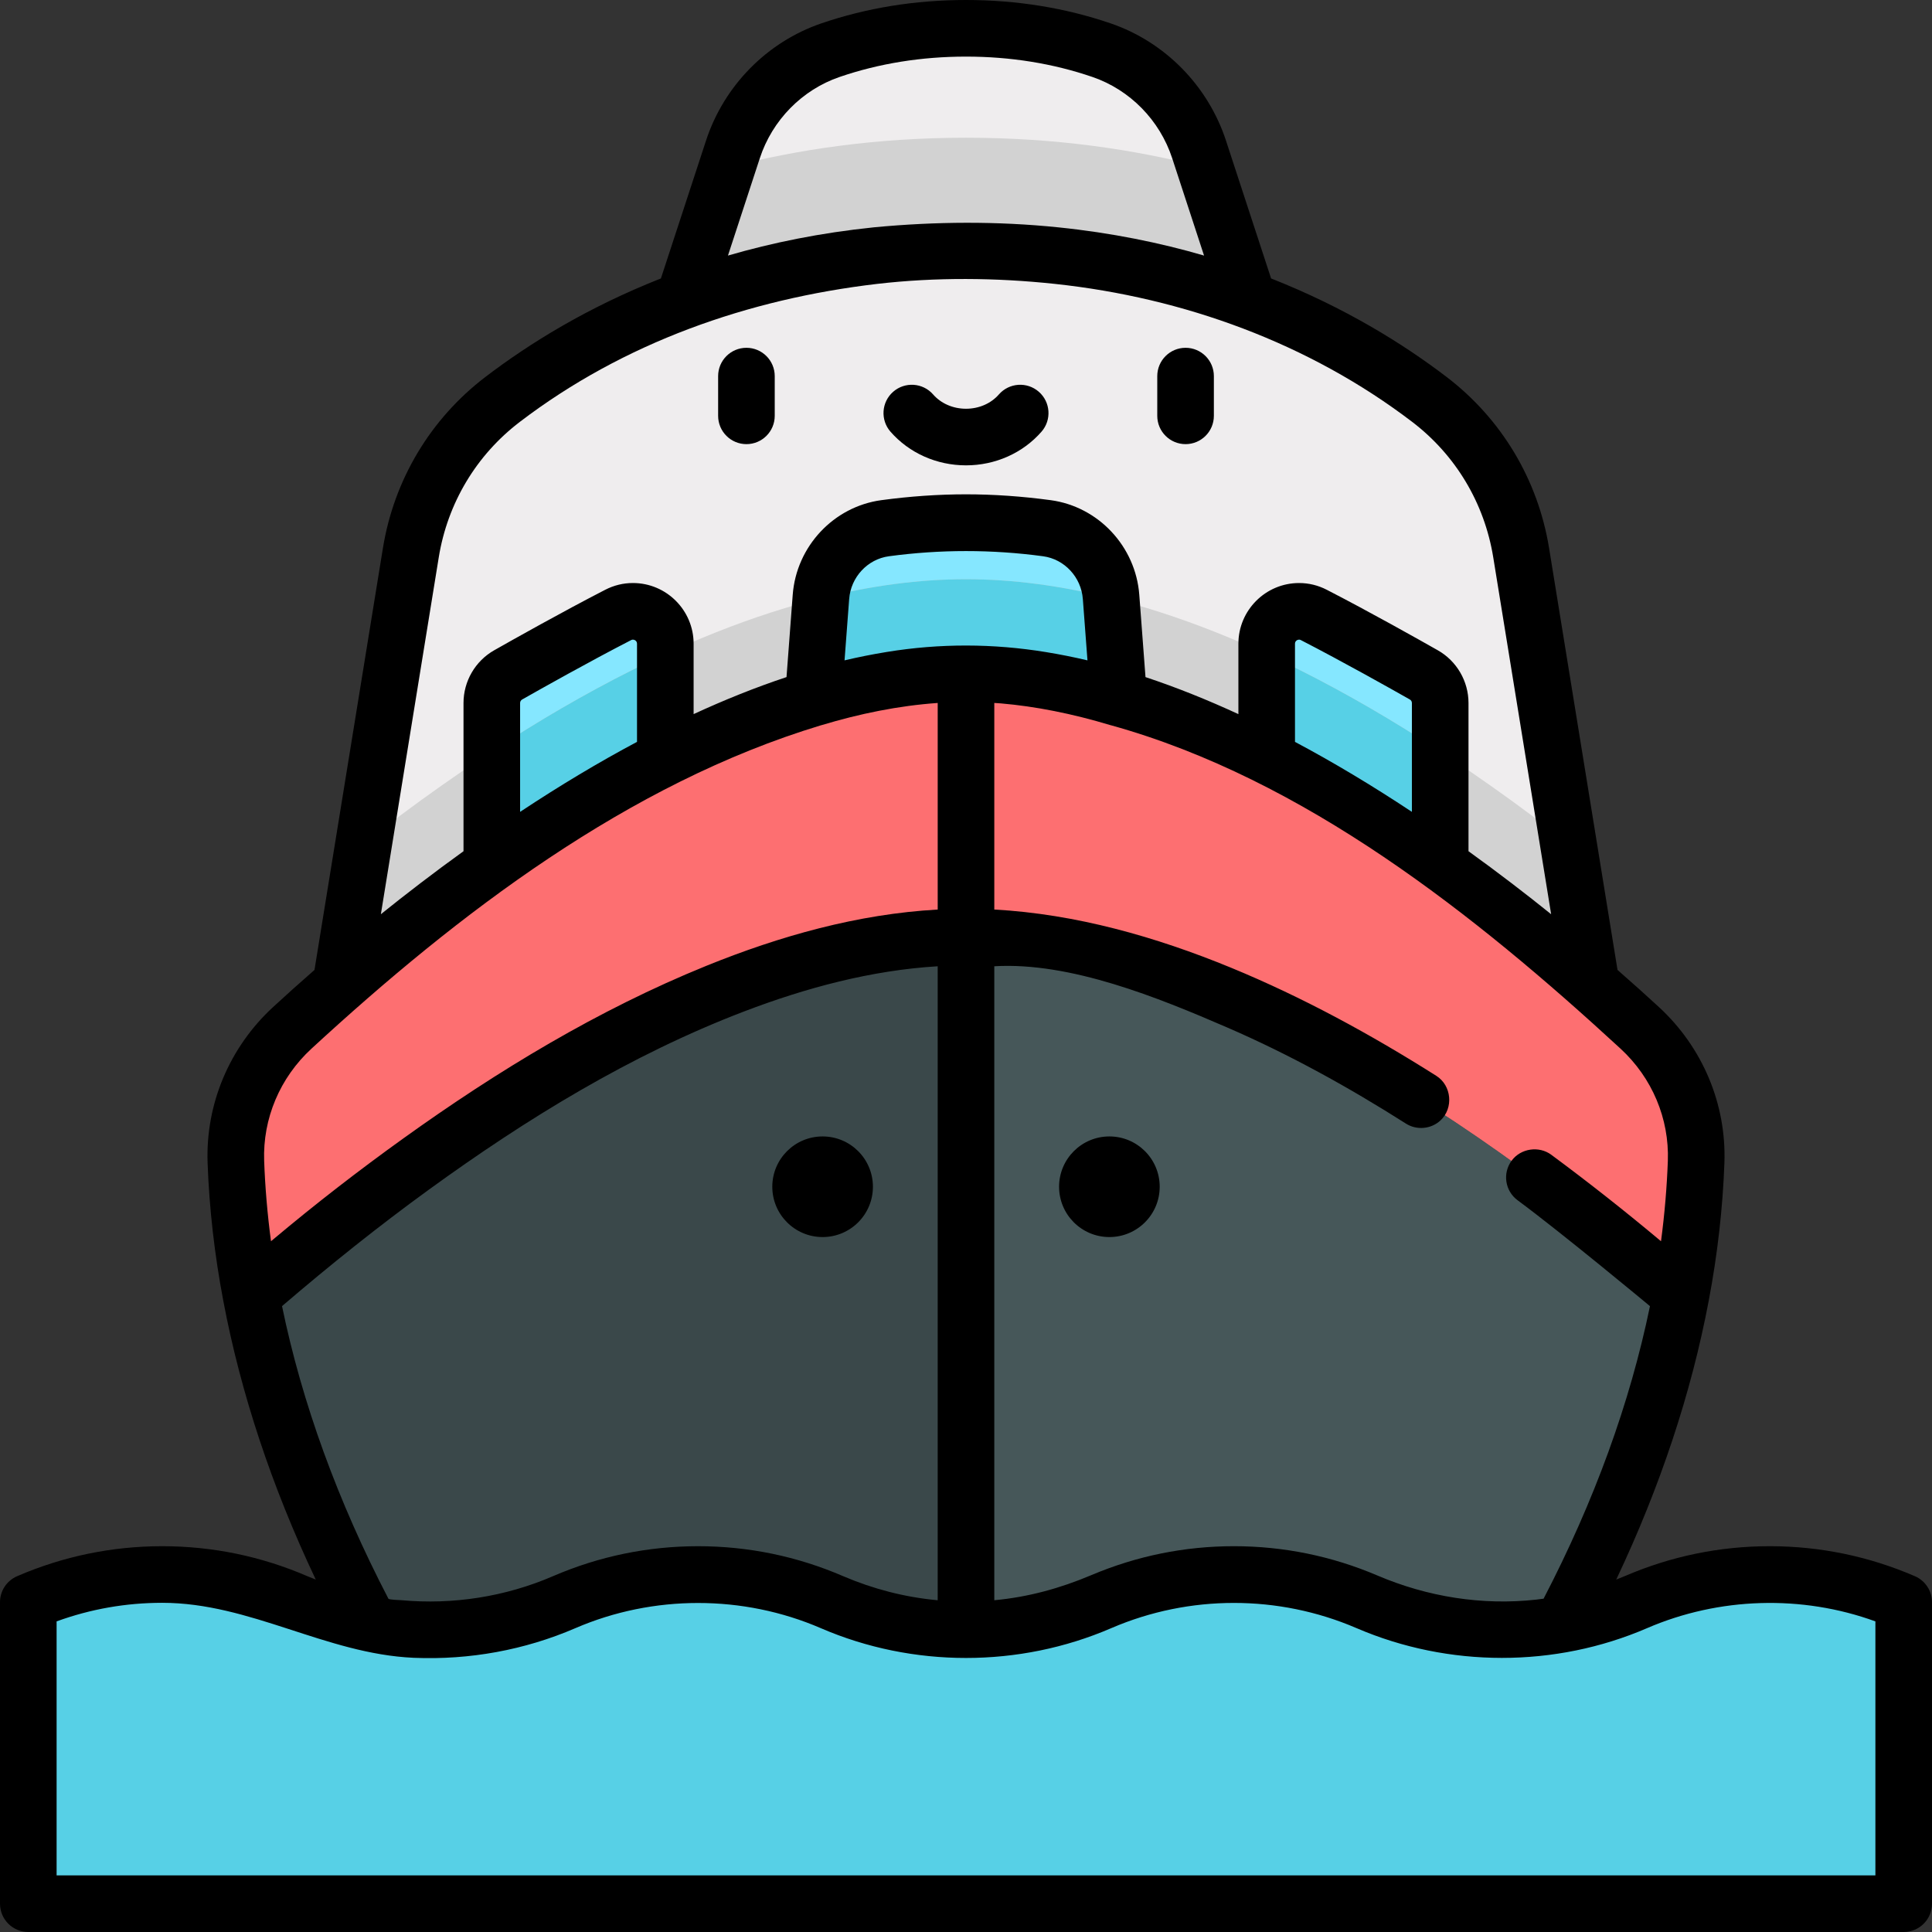 <?xml version="1.0" encoding="iso-8859-1"?>
<!-- Generator: Adobe Illustrator 19.0.0, SVG Export Plug-In . SVG Version: 6.00 Build 0)  -->
<svg version="1.1" id="Capa_1" xmlns="http://www.w3.org/2000/svg" xmlns:xlink="http://www.w3.org/1999/xlink" x="0px" y="0px"
	 viewBox="0 0 512 512" style="enable-background:new 0 0 512 512;" xml:space="preserve">
<rect x="0" y="0" width="512" height="512" fill="#333333" stroke="none"/>
<path style="fill:#EFEDEE;" d="M317.765,39.588c-4.031-12.315-13.564-22.083-25.822-26.284C282.76,10.156,270.666,7.5,256,7.5
	c-14.667,0-26.76,2.656-35.943,5.803c-12.258,4.201-21.791,13.969-25.822,26.284L181.151,79.56h149.698L317.765,39.588z"/>
<path style="fill:#D2D2D2;" d="M319.357,44.451C300.758,39.574,279.667,36.5,256,36.5s-44.759,3.074-63.358,7.951l-11.491,35.108
	h149.698L319.357,44.451z"/>
<path style="fill:#EFEDEE;" d="M403.126,146.495c-2.622-16.165-11.314-30.724-24.335-40.655C356.376,88.746,315.731,66.5,256,66.5
	s-100.376,22.246-122.791,39.34c-13.022,9.93-21.713,24.49-24.335,40.655L90.313,260.91h331.374L403.126,146.495z"/>
<g>
	<path style="fill:#85E7FF;" d="M163.818,162.968c-10.622,5.466-22.811,12.289-29.149,15.885c-2.684,1.523-4.336,4.368-4.336,7.454
		v43.088L155.5,235l20.814-33.85v-30.554C176.314,164.178,169.525,160.032,163.818,162.968z"/>
	<path style="fill:#85E7FF;" d="M348.181,162.968c10.622,5.466,22.811,12.289,29.149,15.885c2.684,1.523,4.336,4.368,4.336,7.454
		v43.088L356.5,235l-20.814-33.85v-30.554C335.685,164.178,342.475,160.032,348.181,162.968z"/>
	<path style="fill:#85E7FF;" d="M294.442,158.188c-0.702-9.304-7.76-16.956-17.006-18.206c-7.294-0.986-14.442-1.482-21.436-1.482
		c-6.994,0-14.142,0.496-21.436,1.482c-9.247,1.25-16.305,8.902-17.006,18.206l-2.022,26.81h80.928L294.442,158.188z"/>
</g>
<path style="fill:#D2D2D2;" d="M256,153.5c-34.587,0-73.735,13.36-116.359,39.708c-15.719,9.717-30.335,20.214-43.264,30.32
	l-6.064,37.381h331.374l-6.064-37.381c-12.93-10.107-27.546-20.604-43.264-30.32C329.735,166.86,290.587,153.5,256,153.5z"/>
<path style="fill:#3A484A;" d="M256,248.33c-70.02,0-148.23,58.98-189.46,94.99c13.51,71.55,55.31,125.18,55.31,125.18H256
	l30.089-140L256,248.33z"/>
<path style="fill:#465759;" d="M445.46,343.32c-13.51,71.55-55.31,125.18-55.31,125.18H256V248.33
	C326.02,248.33,404.23,307.31,445.46,343.32z"/>
<path style="fill:#57D0E6;" d="M433.5,424.598L433.5,424.598c-22.656,9.783-48.344,9.783-71,0l0,0c-22.656-9.783-48.344-9.783-71,0
	l0,0c-22.656,9.783-48.344,9.783-71,0l0,0c-22.656-9.783-48.344-9.783-71,0l0,0c-22.656,9.783-48.344,9.783-71,0l0,0
	c-22.656-9.783-48.344-9.783-71,0V504.5h497v-79.902C481.844,414.815,456.156,414.815,433.5,424.598z"/>
<path style="fill:#E34B4C;" d="M256,178.5c-68.91,0-146.81,64.63-178.55,93.9c-9.89,9.11-15.42,22.08-14.94,35.52
	c0.44,12.16,1.87,24.01,4.03,35.4c41.23-36.01,119.44-94.99,189.46-94.99l26-35.83L256,178.5z"/>
<path style="fill:#FD6F71;" d="M449.49,307.92c-0.44,12.16-1.87,24.01-4.03,35.4c-41.23-36.01-119.44-94.99-189.46-94.99V178.5
	c68.91,0,146.81,64.63,178.55,93.9C444.44,281.51,449.97,294.48,449.49,307.92z"/>
<g>
	<path style="fill:#57D0E6;" d="M372.359,193.209c-12.535-7.749-24.767-14.365-36.674-19.858v27.799L356.5,235l25.167-5.604v-30.263
		C378.611,197.133,375.508,195.155,372.359,193.209z"/>
	<path style="fill:#57D0E6;" d="M217.531,158.532l-1.996,26.466h80.928l-1.996-26.466c-13.363-3.343-26.204-5.032-38.468-5.032
		C243.736,153.5,230.895,155.189,217.531,158.532z"/>
	<path style="fill:#57D0E6;" d="M176.314,201.15v-27.799c-11.906,5.492-24.138,12.108-36.674,19.857
		c-3.153,1.949-6.248,3.936-9.307,5.938v30.249L155.5,235L176.314,201.15z"/>
</g>
<path style="fill:#FD6F71;" d="M434.55,272.4c-31.74-29.27-109.64-93.9-178.55-93.9s-146.81,64.63-178.55,93.9
	c-9.89,9.11-15.42,22.08-14.94,35.52c0.44,12.16,1.87,24.01,4.03,35.4c41.23-36.01,119.44-94.99,189.46-94.99
	s148.23,58.98,189.46,94.99c2.16-11.39,3.59-23.24,4.03-35.4C449.97,294.48,444.44,281.51,434.55,272.4z"/>
<circle cx="218" cy="314.5" r="13.333"/>
<circle cx="294" cy="314.5" r="13.333"/>
<path d="M197.812,117.701c4.142,0,7.5-3.358,7.5-7.5V99.67c0-4.142-3.358-7.5-7.5-7.5s-7.5,3.358-7.5,7.5v10.531
	C190.312,114.343,193.67,117.701,197.812,117.701z"/>
<path d="M314.188,117.701c4.142,0,7.5-3.358,7.5-7.5V99.67c0-4.142-3.358-7.5-7.5-7.5s-7.5,3.358-7.5,7.5v10.531
	C306.688,114.343,310.046,117.701,314.188,117.701z"/>
<path d="M256,123.322c7.762,0,15.054-3.25,20.008-8.918c2.726-3.119,2.408-7.857-0.711-10.583s-7.857-2.408-10.583,0.711
	c-2.105,2.408-5.281,3.79-8.714,3.79s-6.609-1.381-8.715-3.79c-2.726-3.119-7.464-3.437-10.583-0.71s-3.437,7.464-0.71,10.583
	C240.946,120.072,248.239,123.322,256,123.322z"/>
<path d="M7.5,512h497c4.142,0,7.5-3.358,7.5-7.5v-79.902c0-2.993-1.779-5.699-4.527-6.886c-12.219-5.276-25.164-7.952-38.473-7.952
	s-26.254,2.676-38.473,7.952c-0.73,0.315-1.47,0.594-2.206,0.888c11.648-24.6,19.881-49.383,24.507-73.879
	c0-0.001,0-0.002,0.001-0.003c2.324-12.255,3.723-24.544,4.157-36.53c0.556-15.578-5.77-30.633-17.351-41.302
	c-3.17-2.923-6.855-6.245-10.977-9.845L410.53,145.294c-2.946-18.164-12.603-34.293-27.19-45.418
	c-11.543-8.803-26.989-18.402-46.487-26.086l-11.958-36.536c-4.753-14.52-16.162-26.125-30.519-31.046
	C282.355,2.089,269.444,0,256,0c-13.445,0-26.356,2.089-38.375,6.208c-14.358,4.92-25.767,16.526-30.519,31.046L175.148,73.79
	c-19.498,7.684-34.944,17.283-46.487,26.086C114.073,111,104.416,127.13,101.47,145.294L83.342,257.042
	c-4.121,3.599-7.803,6.919-10.973,9.842c-11.585,10.671-17.91,25.726-17.354,41.309c0.434,11.981,1.833,24.271,4.157,36.526
	c0,0.001,0.001,0.002,0.001,0.003c4.626,24.497,12.858,49.28,24.506,73.878c-0.736-0.293-1.476-0.572-2.206-0.887
	C69.254,412.436,56.31,409.76,43,409.76s-26.254,2.676-38.473,7.952C1.78,418.899,0,421.605,0,424.598V504.5
	C0,508.642,3.358,512,7.5,512z M441.995,307.649c-0.254,7.005-0.86,14.128-1.811,21.291c-9.456-7.916-19.177-15.598-29.096-22.927
	c-3.223-2.382-8.055-1.719-10.489,1.574c-2.462,3.332-1.757,8.028,1.574,10.489c11.769,8.697,34.822,27.84,35.084,28.066
	c-5.299,25.679-14.769,51.722-28.191,77.526c-0.653,0.088-1.305,0.177-1.96,0.25c-14.331,1.591-28.83-0.739-42.076-6.391
	c-12.09-5.151-24.881-7.768-38.031-7.768c-13.065,0-25.777,2.584-37.797,7.67c-8.229,3.482-16.789,5.84-25.703,6.648
	c0,0,0-167.977,0-168.008c20.167-1.191,43.497,8.339,61.605,16.174c16.503,7.14,32.348,15.903,47.516,25.543
	c2.845,1.799,6.668,1.434,9.124-0.863c3.503-3.276,2.965-9.239-1.104-11.814c-17.351-10.977-35.419-20.833-54.416-28.66
	c-19.946-8.201-41.107-14.222-62.725-15.413V186.29c0.465,0.033,1.598,0.105,1.702,0.114c9.203,0.785,18.951,2.716,29.097,5.775
	c0.044,0.013,0.089,0.017,0.133,0.029c51.191,14.22,96.578,50.28,135.036,85.708C437.829,285.618,442.395,296.457,441.995,307.649z
	 M277.228,172.816c-14.039-2.299-28.188-2.337-42.23-0.038c-0.054,0.009-0.107,0.018-0.161,0.027
	c-3.624,0.592-7.298,1.315-11.026,2.198l1.226-16.251c0.437-5.804,4.866-10.572,10.531-11.337c13.577-1.834,27.286-1.835,40.863,0
	c5.666,0.766,10.095,5.534,10.533,11.338l1.226,16.251C284.483,174.126,280.831,173.406,277.228,172.816z M201.363,41.92
	c3.296-10.073,11.194-18.119,21.126-21.522C232.939,16.816,244.214,15,256,15c11.786,0,23.061,1.816,33.512,5.398
	c9.931,3.404,17.829,11.45,21.126,21.522l8.447,25.809c-11.678-3.403-24.53-6.03-38.579-7.476
	c-16.227-1.67-32.508-1.556-48.738-0.028c-0.092,0.01-0.185,0.019-0.277,0.029c-14.048,1.446-26.899,4.072-38.577,7.475
	L201.363,41.92z M116.277,147.696c2.329-14.358,9.957-27.105,21.481-35.892c27.553-21.009,60.46-32.542,94.661-36.566
	c0.012-0.001,0.025-0.002,0.038-0.004c15.57-1.796,31.509-1.66,47.086,0c0.014,0.001,0.028,0.002,0.042,0.004
	c34.077,3.65,67.31,15.709,94.66,36.566c11.522,8.787,19.15,21.533,21.479,35.892l15.343,94.58
	c-6.689-5.38-14.036-11.029-21.899-16.693v-39.274c0-5.774-3.117-11.13-8.134-13.978c-5.076-2.88-18.104-10.209-29.418-16.031
	c-2.312-1.189-4.784-1.792-7.348-1.792c-8.866,0-16.08,7.217-16.08,16.089v18.65c-8.094-3.733-16.329-7.057-24.62-9.808
	l-1.645-21.814c-0.967-12.821-10.842-23.366-23.48-25.075C270.834,131.521,263.284,131,256,131s-14.834,0.521-22.441,1.549
	c-12.639,1.709-22.514,12.255-23.48,25.075l-1.644,21.813c-8.291,2.751-16.526,6.075-24.62,9.808v-18.65
	c0-8.872-7.213-16.089-16.08-16.089c-2.564,0-5.037,0.603-7.348,1.792c-11.324,5.827-24.346,13.152-29.42,16.032
	c-5.017,2.848-8.133,8.204-8.133,13.977v39.275c-7.863,5.664-15.21,11.313-21.899,16.692L116.277,147.696z M343.186,196.606v-26.01
	c0-0.814,0.741-1.089,1.08-1.089c0.156,0,0.315,0.042,0.485,0.13c11.068,5.695,23.883,12.904,28.878,15.739
	c0.336,0.191,0.538,0.539,0.538,0.932v28.845C363.647,208.181,353.278,201.972,343.186,196.606z M137.833,215.153v-28.845
	c0-0.387,0.207-0.744,0.538-0.932c4.993-2.833,17.802-10.039,28.879-15.739c0.172-0.089,0.327-0.13,0.485-0.13
	c0.338,0,1.08,0.274,1.08,1.089v26.01C158.723,201.972,148.354,208.18,137.833,215.153z M82.535,277.914
	c38.812-35.749,83.883-70.241,135.031-85.705c0.045-0.013,0.091-0.017,0.136-0.03c10.029-3.024,20.34-5.152,30.799-5.889v54.751
	c-21.143,1.172-41.84,7.005-61.384,14.941c-28.581,11.608-55.237,27.77-80.247,45.722c-11.739,8.427-23.19,17.289-34.26,26.578
	c-0.236,0.197-0.475,0.396-0.71,0.592c-0.027,0.023-0.055,0.046-0.083,0.069c-0.951-7.163-1.558-14.286-1.812-21.289
	C69.606,296.456,74.172,285.617,82.535,277.914z M74.741,346.137c0.104-0.09,0.206-0.179,0.311-0.268
	c12.476-10.678,25.311-20.952,38.603-30.6c25.903-18.803,53.5-35.743,83.49-47.207c16.442-6.285,33.727-10.923,51.355-11.99v168.007
	c-0.08-0.007-0.161-0.011-0.242-0.018c-8.513-0.798-16.89-2.969-24.747-6.333c-0.012-0.005-0.025-0.01-0.038-0.015
	c-12.219-5.277-25.164-7.952-38.474-7.952s-26.254,2.675-38.473,7.952c-12.608,5.445-26.483,7.602-40.151,6.357
	c-0.373-0.034-3.29-0.106-3.443-0.4C89.509,397.863,80.04,371.818,74.741,346.137z M15,429.684c8.98-3.269,18.377-4.923,28-4.923
	c23.345,0,43.323,13.529,66.589,14.571c0.073,0.003,0.145,0.005,0.217,0.008c14.621,0.591,29.224-2.052,42.667-7.856
	c20.616-8.902,44.441-8.901,65.054,0c24.376,10.526,52.577,10.523,76.946,0c0.042-0.018,0.085-0.033,0.127-0.051
	c20.6-8.854,44.2-8.854,64.8,0c0.042,0.018,0.085,0.033,0.127,0.051c24.371,10.485,52.591,10.518,76.946,0
	c19.07-8.235,41.005-8.906,60.527-1.8V497H15V429.684z"/>
<g>
</g>
<g>
</g>
<g>
</g>
<g>
</g>
<g>
</g>
<g>
</g>
<g>
</g>
<g>
</g>
<g>
</g>
<g>
</g>
<g>
</g>
<g>
</g>
<g>
</g>
<g>
</g>
<g>
</g>
</svg>
